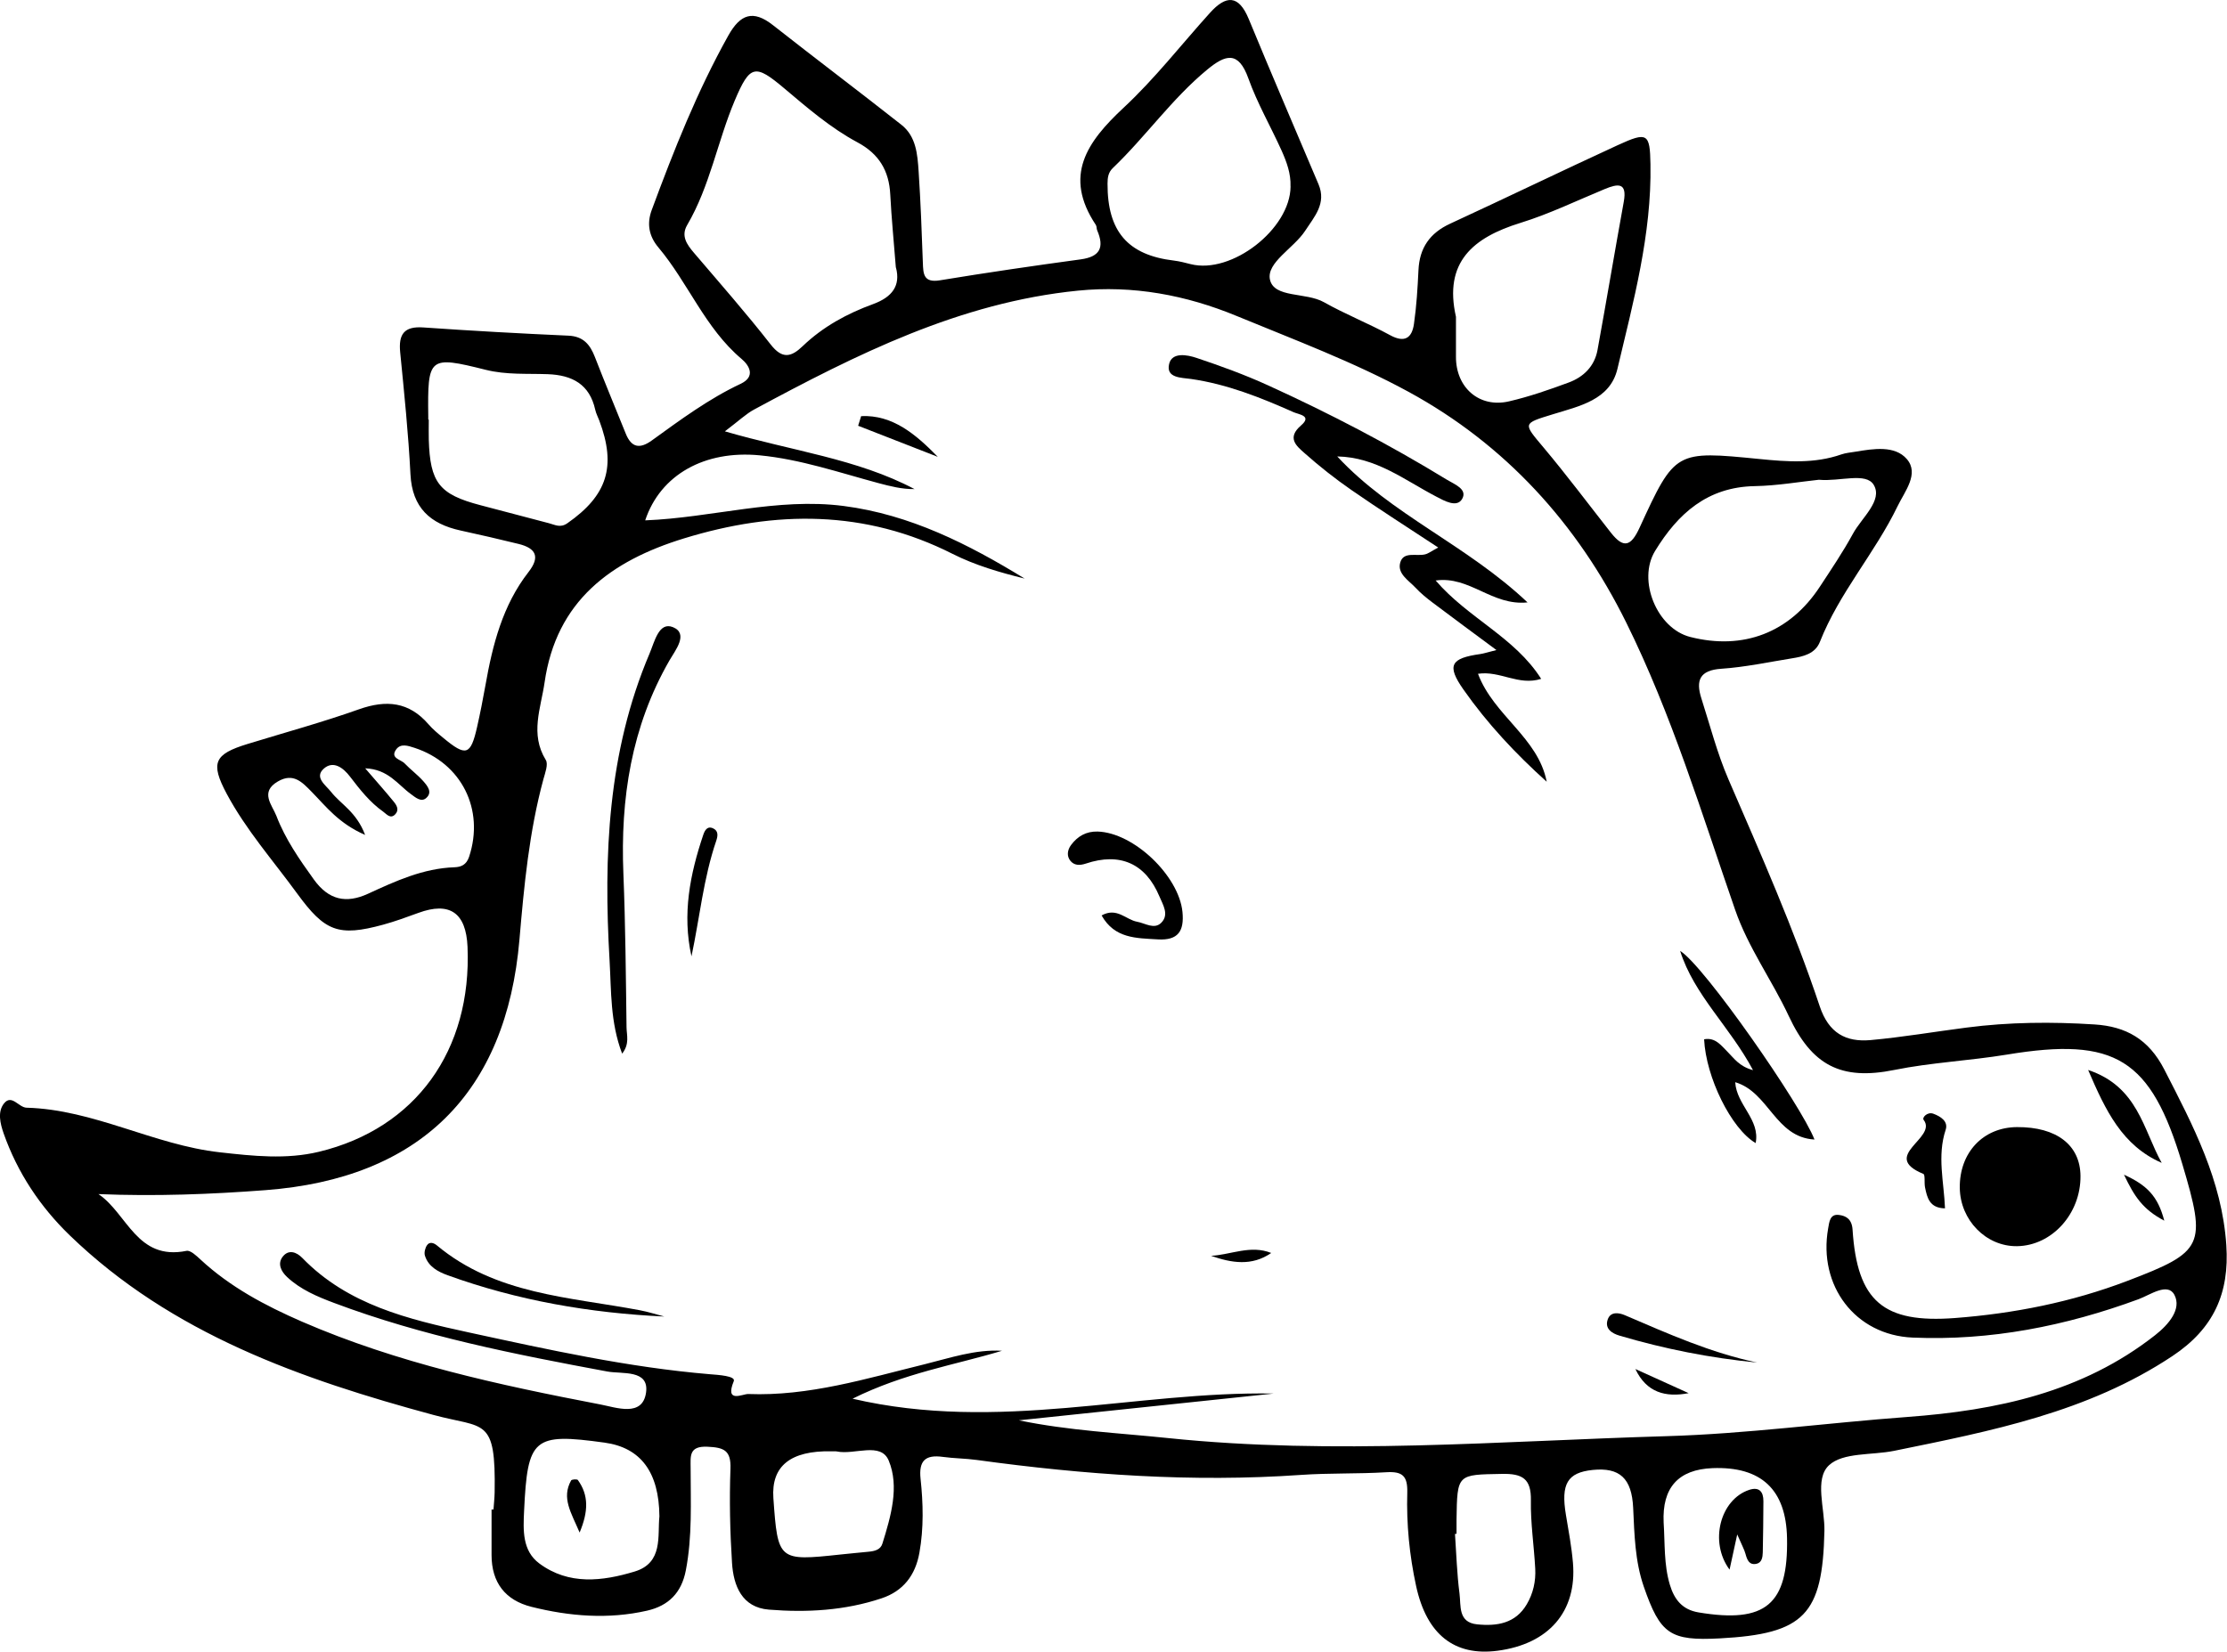 <?xml version="1.0" encoding="UTF-8"?><svg id="stegosaurus" xmlns="http://www.w3.org/2000/svg" viewBox="0 0 390.21 289.46"><path d="M86.47,264.54c.07-1,.18-1.99,.2-2.99,.22-13.28-1.76-11.14-10.71-13.56-23.18-6.27-45.88-14.21-63.74-31.48-5.19-5.02-9.16-10.99-11.58-17.86-.6-1.72-1.12-3.82,.09-5.29,1.33-1.62,2.56,.74,3.91,.78,11.83,.32,22.29,6.53,33.9,7.82,5.82,.65,11.61,1.29,17.36-.1,16.93-4.09,26.78-17.75,26.02-35.91q-.38-8.98-8.62-5.95c-2.03,.74-4.07,1.49-6.15,2.06-7.87,2.15-10.23,1.19-15.07-5.44-4.21-5.78-8.98-11.17-12.37-17.52-2.88-5.41-2.18-6.92,3.67-8.71,6.52-2,13.11-3.8,19.53-6.08,4.78-1.69,8.76-1.32,12.17,2.63,.76,.88,1.67,1.63,2.57,2.37,4.01,3.33,4.81,3.09,5.94-1.87,.55-2.43,1.03-4.88,1.47-7.34,1.25-7.1,3.01-14.02,7.55-19.85,2.08-2.67,1.28-4.16-1.71-4.91-3.39-.84-6.79-1.61-10.2-2.36-5.32-1.16-8.48-4-8.78-9.84-.36-7.14-1.1-14.27-1.8-21.39-.31-3.16,.67-4.6,4.06-4.36,8.47,.59,16.94,1.06,25.42,1.44,2.62,.12,3.79,1.56,4.64,3.75,1.74,4.49,3.6,8.94,5.4,13.41,.99,2.46,2.44,2.75,4.58,1.2,4.99-3.6,9.94-7.28,15.55-9.92,2.68-1.26,1.53-3.22,.16-4.37-6.4-5.4-9.34-13.32-14.58-19.55-1.65-1.96-2.04-4.15-1.16-6.53,3.87-10.46,7.96-20.81,13.42-30.58,2.1-3.76,4.34-4.58,7.84-1.82,7.45,5.86,15.03,11.57,22.48,17.44,2.6,2.04,2.83,5.19,3.03,8.18,.35,5.32,.55,10.64,.74,15.97,.07,2,.1,3.59,2.99,3.12,8.2-1.35,16.43-2.55,24.66-3.67,3.4-.46,4.18-2.09,2.9-5.08-.13-.3-.07-.7-.24-.96-5.74-8.62-1.55-14.56,4.88-20.55,5.46-5.08,10.09-11.05,15.11-16.61,2.8-3.11,5.03-3.24,6.81,1.09,3.99,9.68,8.14,19.3,12.22,28.95,1.42,3.36-.72,5.66-2.35,8.16-1.99,3.05-6.81,5.56-6.16,8.55,.72,3.26,6.3,2.18,9.45,3.95,3.76,2.12,7.81,3.72,11.61,5.79,2.57,1.4,3.82,.46,4.17-1.97,.45-3.12,.64-6.28,.79-9.43,.18-3.9,1.99-6.5,5.54-8.14,9.81-4.53,19.54-9.24,29.36-13.76,5.22-2.4,5.66-2.1,5.75,3.35,.22,12.29-3,24.07-5.79,35.86-1.29,5.43-6.65,6.51-11.28,7.94-5.4,1.66-5.27,1.53-1.63,5.87,4.06,4.84,7.85,9.91,11.76,14.88,2.23,2.84,3.53,2.42,5.04-.88,6.21-13.53,6.3-13.47,21.02-12.02,4.81,.48,9.63,.84,14.34-.81,.78-.27,1.63-.33,2.45-.47,3.17-.53,6.91-1.14,9.01,1.29,2.22,2.56-.37,5.67-1.61,8.24-3.98,8.24-10.23,15.19-13.62,23.79-.83,2.11-2.92,2.58-4.93,2.9-4.11,.66-8.2,1.54-12.34,1.82-3.82,.25-4.5,2.06-3.5,5.19,1.52,4.75,2.77,9.62,4.74,14.18,5.68,13.13,11.47,26.22,16,39.79,1.57,4.7,4.58,6.31,8.92,5.92,5.62-.51,11.2-1.47,16.8-2.19,7.46-.97,14.95-1.03,22.43-.55,5.49,.35,9.48,2.56,12.22,7.89,5.04,9.81,10.11,19.42,10.87,30.78,.57,8.47-2.23,14.65-9.43,19.44-14.85,9.88-31.82,13.16-48.78,16.62-3.89,.79-8.95,.24-11.41,2.53-2.59,2.42-.71,7.58-.8,11.53-.32,14.67-3.52,18.02-18.32,18.81-8.71,.46-10.44-.72-13.33-9.07-1.55-4.48-1.64-9.14-1.86-13.8-.24-5.21-2.38-7.13-7.1-6.65-4.43,.46-5.59,2.45-4.68,7.89,.47,2.79,.99,5.58,1.23,8.39,.72,8.53-4.24,14.24-13.24,15.41-7.55,.98-12.4-2.87-14.24-11.34-1.17-5.39-1.71-10.88-1.55-16.37,.08-2.94-.85-3.75-3.67-3.58-4.98,.31-10,.12-14.98,.47-19.03,1.33-37.92-.03-56.77-2.62-1.98-.27-3.99-.27-5.96-.54-3.05-.42-4.24,.66-3.9,3.84,.46,4.3,.57,8.63-.2,12.94-.7,3.98-2.85,6.75-6.64,8.01-6.41,2.14-13.09,2.52-19.74,1.98-4.72-.38-6.21-4.18-6.46-8.22-.35-5.48-.47-10.99-.27-16.47,.12-3.25-1.17-3.73-4.03-3.86-3.29-.15-2.95,1.68-2.95,3.74,0,5.99,.31,11.97-.84,17.93-.76,3.95-3.04,6.2-6.78,7.06-6.8,1.55-13.59,1-20.27-.67-4.59-1.15-6.99-4.26-6.99-9.08,0-2.66,0-5.32,0-7.98h.3ZM126.98,75.59c11.85,3.46,23.2,4.81,33.26,10.13-2.2,.03-4.25-.5-6.29-1.04-6.9-1.85-13.69-4.19-20.87-4.88-9.58-.92-17.36,3.38-20.03,11.4,11.7-.46,23.1-4.03,34.77-2.52,11.63,1.5,21.86,6.68,31.71,12.72-4.35-1.07-8.66-2.33-12.61-4.32-15.34-7.76-31.04-7.64-47.07-2.72-12.8,3.93-22.38,10.94-24.43,25.25-.65,4.52-2.59,9.02,.21,13.58,.47,.75-.11,2.26-.41,3.36-2.5,9.2-3.39,18.64-4.2,28.1-2.3,26.97-17.54,41.9-44.51,43.94-9.63,.73-19.24,1.1-29.26,.69,5.08,3.42,6.71,11.71,15.43,9.95,.69-.14,1.73,.85,2.43,1.5,5.2,4.83,11.36,8.1,17.79,10.9,16.76,7.27,34.48,11.1,52.3,14.52,2.81,.54,7.38,2.26,8-2.08,.58-4.1-4.19-3.21-6.81-3.7-16.2-3.01-32.35-6.19-47.84-12.01-2.96-1.11-5.89-2.34-8.25-4.55-1.05-.98-1.71-2.32-.78-3.54,1.02-1.34,2.42-.86,3.45,.2,7.98,8.23,18.57,10.75,29.15,13.05,13.97,3.03,27.95,6.13,42.25,7.33,1.49,.12,4.58,.3,4.2,1.22-1.62,3.96,1.59,2.21,2.53,2.25,10.64,.41,20.7-2.71,30.88-5.21,4.46-1.1,8.89-2.64,13.59-2.37-8.35,2.52-17.04,3.86-26.19,8.4,25.64,5.97,49.63-1.35,73.78-.9-14.88,1.56-29.76,3.13-44.64,4.69,8.75,1.81,17.47,2.21,26.13,3.11,29.11,3.02,58.2,.52,87.28-.33,14.11-.41,28.18-2.33,42.28-3.37,15.68-1.16,30.64-4.31,43.4-14.33,2.43-1.91,4.67-4.59,3.39-7.06-1.17-2.25-4.25,0-6.28,.75-12.79,4.71-25.96,7.31-39.58,6.73-10.11-.43-16.58-9.13-14.82-19.11,.2-1.15,.31-2.58,1.87-2.39,1.28,.15,2.29,.74,2.41,2.57,.81,12.56,5.39,16.46,17.96,15.5,10.34-.79,20.44-2.79,30.15-6.49,13.5-5.14,13.93-6.18,9.67-20.5-5.5-18.47-11.71-22.32-30.72-19.18-6.56,1.08-13.31,1.39-19.73,2.69-9.39,1.9-14.48-.82-18.52-9.47-2.91-6.24-7.08-11.93-9.39-18.61-5.88-16.97-11.1-34.22-19.09-50.36-8.55-17.28-21.17-31.17-38.13-40.41-9.6-5.23-19.97-9.1-30.11-13.29-8.88-3.67-18.17-5.41-27.83-4.44-20.69,2.07-38.81,11.18-56.72,20.83-1.43,.77-2.64,1.95-5.17,3.86Zm29.99-28.69c-.35-4.53-.77-8.66-.98-12.81-.21-4.18-1.98-7.13-5.76-9.15-4.7-2.52-8.74-6.02-12.81-9.45-5.11-4.31-6.01-4.18-8.68,2.13-3.03,7.17-4.34,15-8.33,21.81-1.13,1.93-.06,3.42,1.2,4.9,4.53,5.31,9.14,10.56,13.43,16.05,2.04,2.61,3.6,2.21,5.61,.28,3.53-3.39,7.77-5.7,12.32-7.36,3.37-1.23,4.85-3.24,4.02-6.4Zm98.14,8.64c0,2.32,0,4.65,0,6.97-.03,5.43,4.1,9.05,9.31,7.83,3.54-.82,7.01-2.03,10.42-3.29,2.62-.96,4.55-2.85,5.07-5.7,1.58-8.65,3.03-17.32,4.6-25.97,.63-3.46-1.02-3.2-3.32-2.25-4.91,2.03-9.72,4.37-14.77,5.93-8.31,2.57-13.49,6.87-11.31,16.47Zm-28.99-22.88c.08-2.23-.67-4.27-1.55-6.24-1.91-4.24-4.27-8.31-5.83-12.67-1.75-4.9-4.02-4.18-7.2-1.56-6.2,5.11-10.79,11.75-16.56,17.27-.79,.76-.92,1.67-.92,2.72-.03,8.38,3.55,12.53,11.63,13.49,.98,.12,1.95,.37,2.92,.62,7.18,1.84,17.47-6.15,17.52-13.61Zm92.62,51.42c-3.38,.35-7.32,1.05-11.28,1.12-8.28,.15-13.45,4.8-17.46,11.36-3.14,5.14,.32,13.6,6.17,15.08,9.3,2.36,17.43-.77,22.7-8.81,2-3.05,4.05-6.08,5.79-9.27,1.53-2.82,5.29-5.84,3.65-8.58-1.35-2.25-5.86-.57-9.56-.89Zm-243.68-10.53h.07c0,1.16-.03,2.32,0,3.48,.22,7.57,1.83,9.62,9.04,11.51,4,1.05,8,2.12,12.01,3.16,1.06,.27,1.99,.88,3.24,0,6.98-4.87,8.62-9.95,5.58-18.01-.23-.62-.56-1.22-.7-1.86-.99-4.48-4.02-6.09-8.33-6.25-3.63-.13-7.26,.14-10.88-.77-9.97-2.49-10.18-2.26-10.05,8.23,0,.17,0,.33,0,.5Zm-11.09,72.78c-4.63-2.02-6.83-4.97-9.32-7.51-1.72-1.76-3.26-3.43-5.96-1.86-3.22,1.87-.99,4.14-.26,6.04,1.55,4.05,4.02,7.61,6.56,11.14,2.59,3.6,5.65,4.27,9.5,2.5,4.84-2.23,9.67-4.45,15.14-4.64,1.14-.04,2.09-.4,2.57-1.85,2.72-8.27-1.31-16.37-9.56-19.08-1.18-.39-2.43-.8-3.21,.26-1.14,1.57,.8,1.76,1.47,2.47,1.03,1.08,2.25,1.97,3.24,3.08,.74,.84,1.72,1.98,.51,3.01-.88,.75-1.88-.15-2.65-.71-2.29-1.66-3.97-4.37-8.01-4.52,1.98,2.3,3.52,4.03,4.98,5.82,.52,.63,1.03,1.45,.29,2.23-.85,.9-1.51-.02-2.1-.44-2.34-1.65-4.09-3.88-5.81-6.13-1.21-1.6-2.96-2.89-4.61-1.43-1.73,1.54,.33,2.88,1.28,4.09,1.69,2.16,4.42,3.47,5.95,7.52Zm51.57,119.42q-.1-11.6-9.61-12.91c-12.47-1.72-13.5-.85-14.1,11.98-.16,3.36-.34,6.96,2.67,9.2,5.17,3.84,11.07,3.12,16.71,1.41,5.04-1.53,3.97-6.27,4.33-9.67Zm175.96,1.1c.24,3.64,.02,7.33,1.09,10.9,.78,2.59,2.18,4.38,5.05,4.85,11.72,1.95,15.71-1.38,15.48-13.04q-.25-12.74-13.06-12.25-8.99,.36-8.56,9.54Zm-145.83-12.49q-10.75-.21-10.16,8.2c.78,10.97,.88,11.06,11.75,9.89,1.65-.18,3.29-.32,4.94-.49,1.02-.1,2.07-.32,2.41-1.41,1.49-4.79,3.01-9.99,1.11-14.56-1.39-3.34-5.98-.96-9.07-1.6-.32-.07-.66,0-.99-.02Zm109.55,14.46l-.28,.02c.24,3.48,.34,6.98,.79,10.44,.28,2.12-.3,5.07,3.09,5.41,3.47,.35,6.73-.15,8.7-3.52,1.12-1.9,1.6-4.04,1.48-6.24-.21-3.99-.83-7.97-.76-11.95,.07-3.81-1.47-4.73-5.06-4.66-7.85,.15-7.85-.04-7.97,8.01-.01,.83,0,1.66,0,2.5Z"/><path d="M234.33,80.02c9.46,10.21,22.65,15.47,33.32,25.56-6.24,.64-10.11-4.68-16.1-3.84,5.7,6.63,13.86,9.93,18.49,17.24-4,1.26-7.16-1.47-11.07-.89,2.76,7.34,10.54,11.17,12.04,18.92-5.45-4.9-10.42-10.21-14.59-16.16-2.99-4.26-2.22-5.49,2.96-6.22,.61-.09,1.2-.29,2.82-.7-4.16-3.09-7.68-5.67-11.16-8.3-1.06-.8-2.11-1.65-3.01-2.62-1.21-1.3-3.27-2.47-2.67-4.46,.59-1.95,2.83-1.01,4.34-1.39,.6-.15,1.14-.58,2.3-1.2-5.34-3.52-10.34-6.7-15.21-10.08-2.86-1.98-5.62-4.16-8.22-6.47-1.41-1.25-3.15-2.66-.6-4.85,1.98-1.7-.38-1.9-1.32-2.32-5.78-2.57-11.63-4.91-17.97-5.82-1.67-.24-4.41-.14-3.83-2.62,.5-2.13,3.17-1.62,4.81-1.07,4.25,1.42,8.48,2.96,12.55,4.82,10.75,4.9,21.22,10.35,31.3,16.52,1.32,.81,3.68,1.65,2.68,3.38-.92,1.59-3.12,.33-4.53-.41-5.53-2.88-10.55-6.92-17.34-7.04Z"/><path d="M353.42,197.54c6.93-.04,11.07,3.14,11.12,8.56,.06,6.62-5,12.23-11.13,12.31-5.41,.07-9.96-4.57-10.02-10.23-.07-6.18,4.1-10.61,10.03-10.64Z"/><path d="M109,184.64c-2.09-5.5-1.88-10.94-2.19-16.27-1.07-18.37-.34-36.53,7-53.82,.89-2.09,1.63-5.64,4.11-4.63,2.79,1.15,.38,4.08-.61,5.81-6.7,11.65-8.62,24.24-8.08,37.44,.36,8.96,.43,17.93,.55,26.9,.02,1.36,.57,2.88-.76,4.58Z"/><path d="M294.39,166.66c4.17,2.53,21.22,27.04,23.54,33.06-6.9-.4-7.97-8.3-13.89-10.05,.23,4,4.41,6.54,3.58,10.67-4.28-2.51-8.71-11.53-9.03-18.19,1.97-.37,2.97,1.07,4.11,2.2,1.12,1.11,2.01,2.54,4.46,3.21-4.07-7.65-10.33-13.16-12.77-20.9Z"/><path d="M193.01,160.45c2.69-1.5,4.27,.75,6.24,1.1,1.41,.25,3,1.41,4.23,.17,1.42-1.43,.28-3.15-.33-4.61-2.42-5.77-6.89-7.77-12.91-5.75-1.11,.37-2.04,.3-2.68-.48-.67-.81-.56-1.87,.1-2.77,1.16-1.56,2.66-2.42,4.66-2.37,6.36,.19,14.24,7.77,14.87,14.09,.33,3.38-.78,5.02-4.32,4.81-3.73-.23-7.56-.11-9.85-4.2Z"/><path d="M116.41,230.74c-13.01-.61-25.71-2.8-37.96-7.23-1.73-.63-3.4-1.52-4-3.45-.16-.53,.04-1.35,.38-1.83,.45-.65,1.19-.4,1.73,.05,10.32,8.61,23.24,9.03,35.56,11.36,1.45,.27,2.86,.73,4.29,1.1Z"/><path d="M365.88,187.53c8.74,2.91,9.64,10.45,12.89,16.28-6.92-3.03-9.82-9.13-12.89-16.28Z"/><path d="M340.8,211.78c-2.72-.04-3.13-1.87-3.5-3.67-.17-.8,.06-2.22-.3-2.37-7.67-3.17,2.52-6.26,.06-9.46-.33-.42,.67-1.46,1.68-1.09,1.3,.48,2.67,1.34,2.17,2.84-1.51,4.57-.29,9.15-.11,13.75Z"/><path d="M307.91,238.81c-8.23-.8-16.26-2.39-24.14-4.72-1.28-.38-2.64-1.18-2.07-2.83,.49-1.43,1.96-1.2,2.99-.76,7.56,3.24,15.06,6.6,23.21,8.31Z"/><path d="M121.16,167.61c-1.65-7.38-.26-14.4,2.07-21.31,.27-.79,.73-1.61,1.76-1.1,.91,.45,.79,1.31,.51,2.15-2.25,6.59-2.9,13.49-4.34,20.26Z"/><path d="M150.88,72.93c5.53-.26,9.57,3.18,13.44,7.14-4.65-1.82-9.31-3.63-13.96-5.45l.53-1.69Z"/><path d="M212.2,220.1c3.51-.19,6.93-1.95,10.54-.5-3.39,2.35-6.95,1.76-10.54,.5Z"/><path d="M286.55,239.94c3.11,1.41,6.22,2.82,9.33,4.23-4.05,.78-7.39-.11-9.33-4.23Z"/><path d="M379.22,213.94c-3.78-1.99-5.25-4.25-7.06-8.06,4.01,1.83,5.94,3.75,7.06,8.06Z"/><path d="M101.56,268.6c-1.48-3.49-3.21-6.04-1.49-9.13,.11-.2,1.05-.26,1.18-.08,1.92,2.67,1.86,5.5,.31,9.21Z"/><path d="M304.39,268.94c-.61,2.81-.95,4.38-1.34,6.16-3.6-4.86-1.64-12.29,3.44-13.98,1.75-.58,2.5,.32,2.49,1.99-.01,2.99-.05,5.98-.11,8.97-.02,.83-.16,1.8-1.11,2-1.28,.27-1.64-.71-1.92-1.75-.21-.76-.61-1.46-1.44-3.38Z"/></svg>
